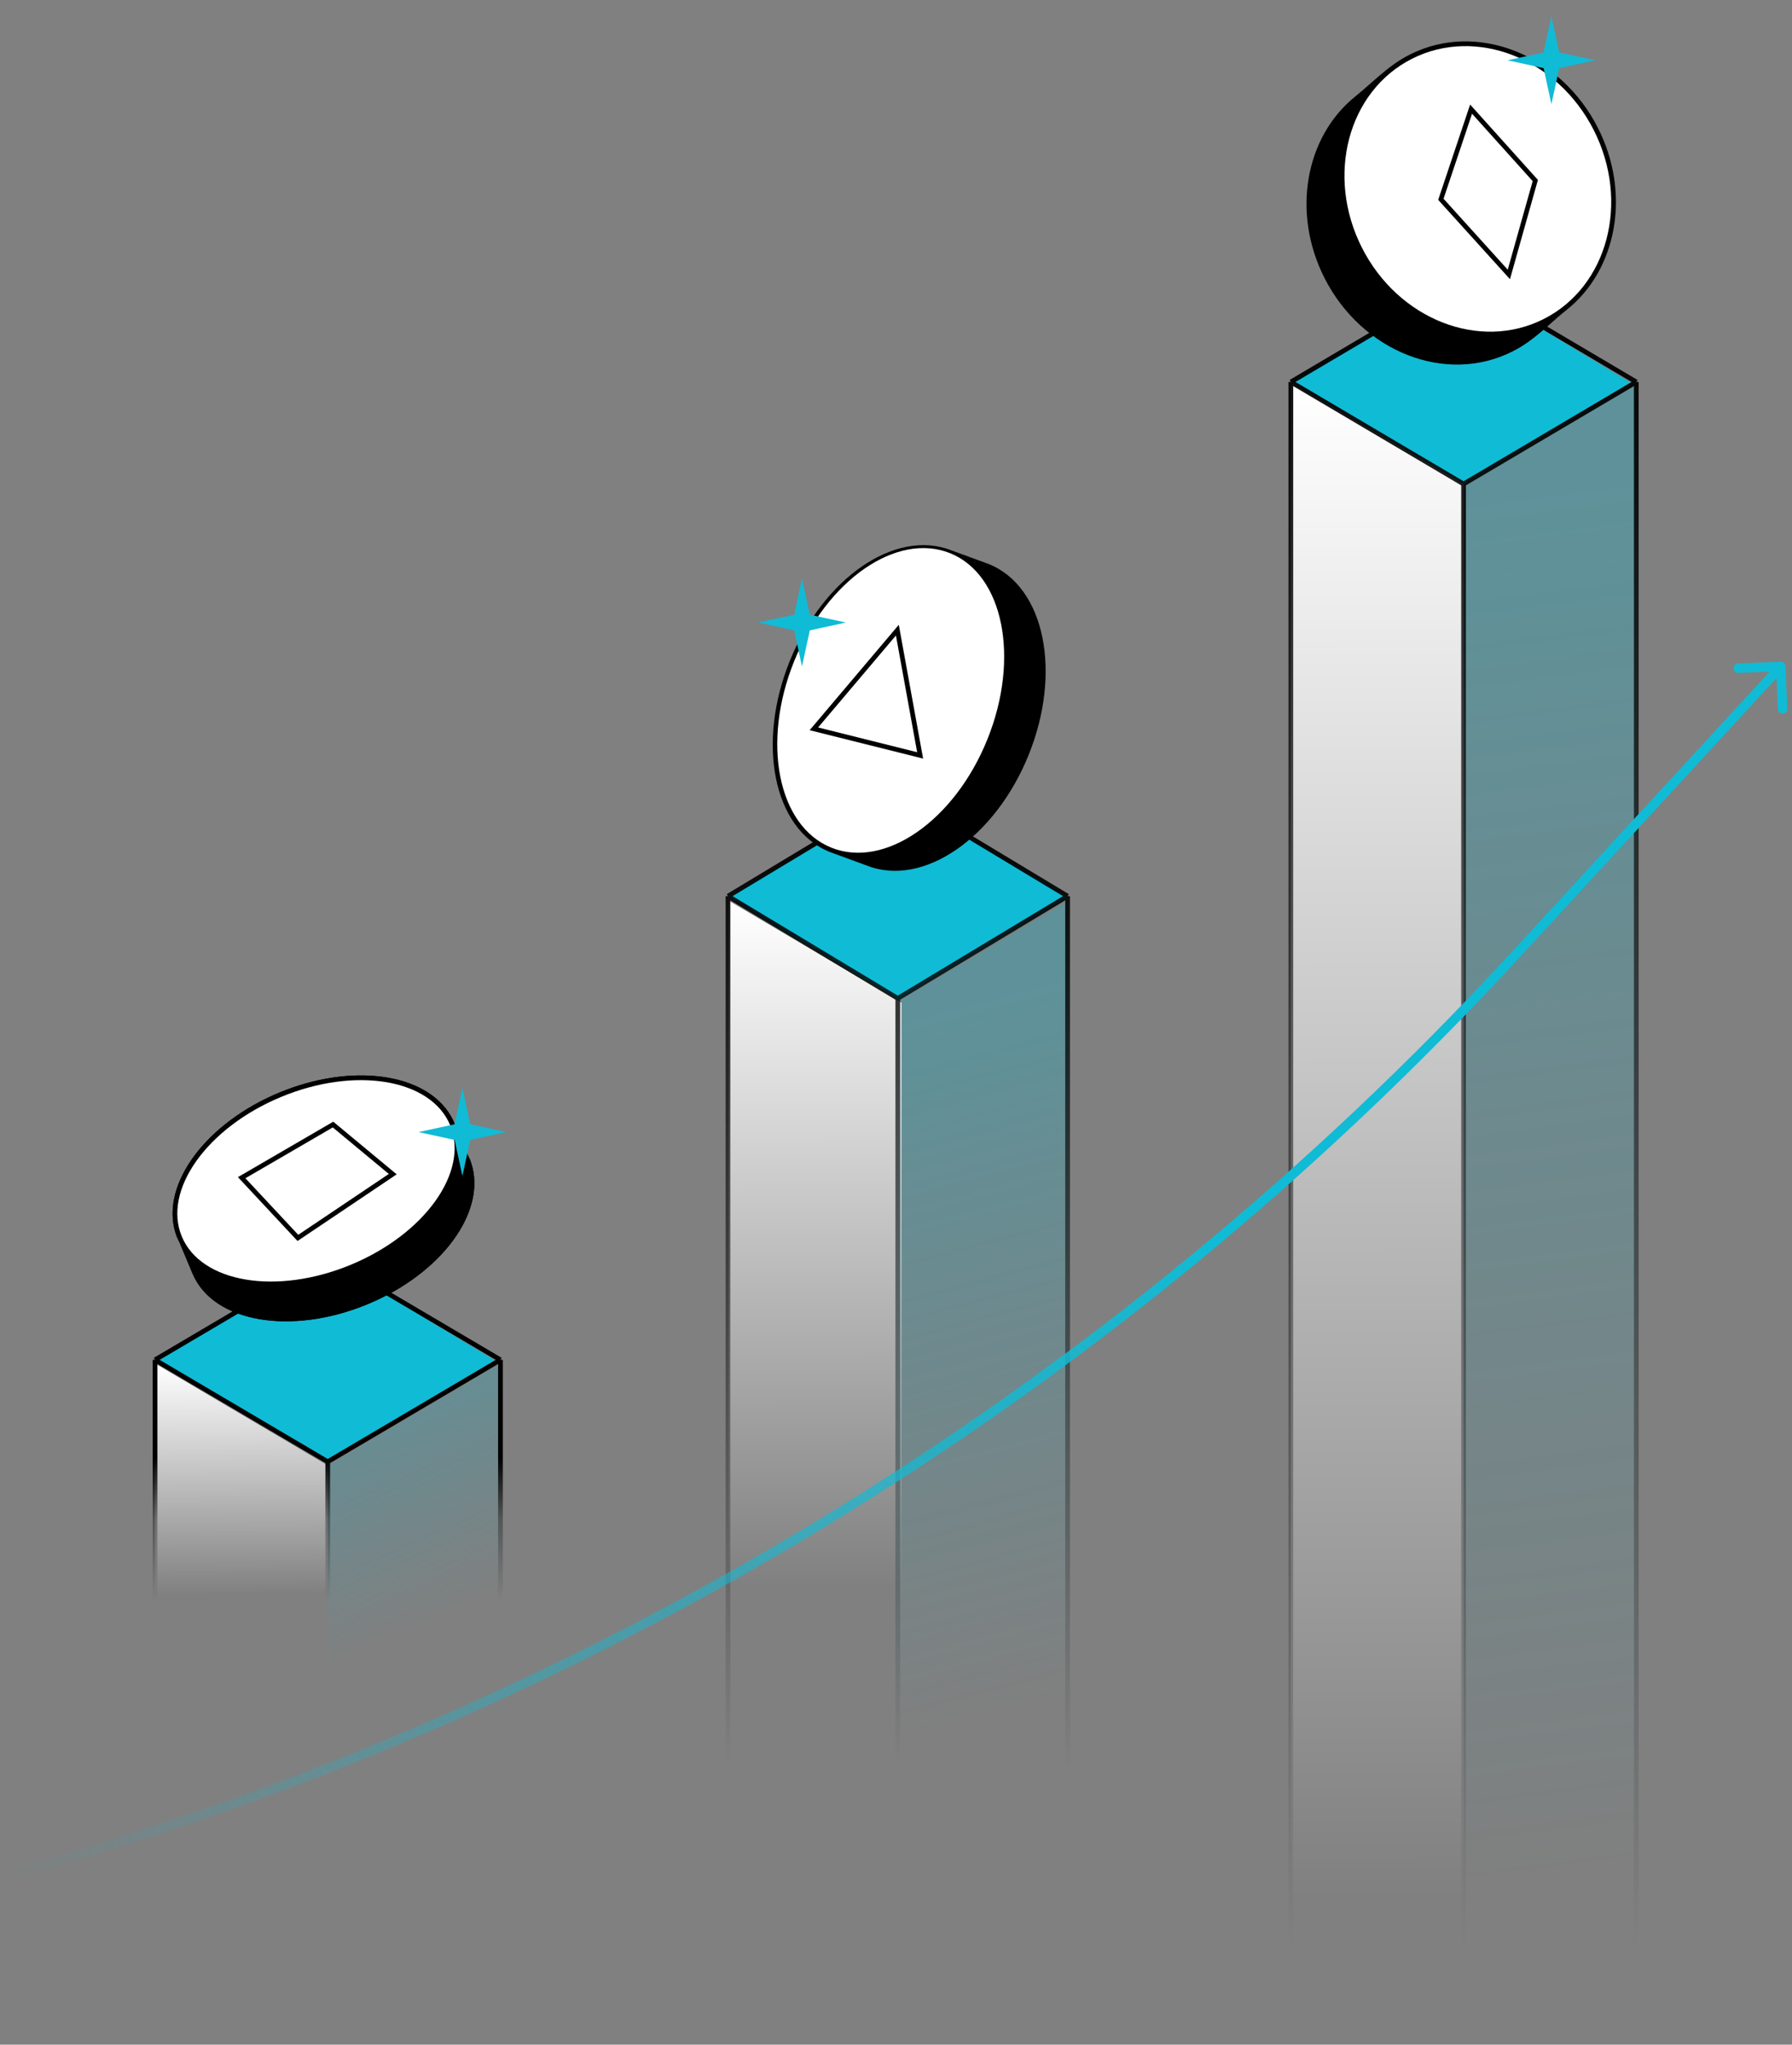 <svg viewBox="0 0 320 365" fill="none" xmlns="http://www.w3.org/2000/svg">
<rect x="0" y="0" width="320" height="365" fill="#808080" stroke="none"/>
<path d="M130.144 160.226L160.463 141.972L190.783 160.226L160.463 178.479L130.144 160.226Z" fill="#10BBD5"/>
<path d="M27.683 242.821L58.002 224.568L88.322 242.821L58.002 261.075L27.683 242.821Z" fill="#10BBD5"/>
<path d="M230.512 68.308L260.832 50.055L291.151 68.308L260.832 86.562L230.512 68.308Z" fill="#10BBD5"/>
<path opacity="0.3" d="M292.197 68.184L261.354 86.401V363.621L292.197 346.309V68.184Z" fill="url(#paint0_linear_13147_235184)"/>
<path d="M230.511 68.184L261.354 86.401V363.621L230.511 346.309V68.184Z" fill="url(#paint1_linear_13147_235184)"/>
<path opacity="0.3" d="M190.784 160.791L159.941 179.008V363.228L190.784 345.916V160.791Z" fill="url(#paint2_linear_13147_235184)"/>
<path opacity="0.3" d="M89.368 243.387L58.525 261.604V362.824L89.368 345.512V243.387Z" fill="url(#paint3_linear_13147_235184)"/>
<path d="M130.143 160.791L160.986 179.008V364.228L130.143 346.916V160.791Z" fill="url(#paint4_linear_13147_235184)"/>
<path d="M27.683 243.387L58.525 261.604V362.824L27.683 345.512V243.387Z" fill="url(#paint5_linear_13147_235184)"/>
<path d="M230.51 68.184L261.352 49.967L292.195 68.184M230.51 68.184L261.352 86.401M230.51 68.184V346.309L261.352 363.621M261.352 86.401L292.195 68.184M261.352 86.401V363.621M292.195 68.184V346.309L261.352 363.621" stroke="url(#paint6_linear_13147_235184)" stroke-width="0.843"/>
<path d="M130 159.973L160.32 141.719L190.64 159.973M130 159.973L160.32 178.226M130 159.973V346.612L160.32 363.958M160.32 178.226L190.64 159.973M160.32 178.226V363.958M190.64 159.973V346.612L160.32 363.958" stroke="url(#paint7_linear_13147_235184)" stroke-width="0.843"/>
<path fill-rule="evenodd" clip-rule="evenodd" d="M175.795 100.408C176.051 100.493 176.305 100.586 176.557 100.687C181.665 102.74 184.917 107.695 186.153 113.851C187.39 120.015 186.639 127.487 183.658 134.83C180.677 142.173 176 148.067 170.808 151.645C165.628 155.216 159.837 156.535 154.733 154.49L148.916 152.359C148.661 152.274 148.407 152.181 148.155 152.08C143.047 150.027 139.795 145.072 138.559 138.916C137.322 132.752 138.073 125.279 141.054 117.937C144.035 110.594 148.711 104.7 153.903 101.121C159.084 97.55 164.875 96.232 169.979 98.277L175.795 100.408Z" fill="black"/>
<ellipse cx="159.056" cy="125.034" rx="18.609" ry="28.34" transform="rotate(21.995 159.056 125.034)" fill="white"/>
<path fill-rule="evenodd" clip-rule="evenodd" d="M160.499 111.533L164.841 135.416L144.577 130.35L160.499 111.533ZM146.095 129.861L163.778 134.281L159.989 113.441L146.095 129.861Z" fill="black"/>
<path d="M141.815 112.526L135.371 111.129L141.815 109.733L143.212 103.288L144.608 109.733L151.053 111.129L144.608 112.526L143.212 118.971L141.815 112.526Z" fill="#10BBD5"/>
<path d="M27.683 242.751L58.525 224.568L89.368 242.751M27.683 242.751L58.525 260.935M27.683 242.751V347.066L58.525 364.346M58.525 260.935L89.368 242.751M58.525 260.935V364.346M89.368 242.751V347.066L58.525 364.346" stroke="url(#paint8_linear_13147_235184)" stroke-width="0.843"/>
<path fill-rule="evenodd" clip-rule="evenodd" d="M251.732 9.752C263.656 3.7 278.668 9.681 285.345 22.835C291.293 34.555 288.744 48.228 279.694 55.369C278.743 56.12 277.835 56.923 276.907 57.743C276.734 57.896 276.56 58.05 276.385 58.204C275.282 59.175 274.142 60.156 272.908 61.035C272.035 61.656 271.109 62.218 270.131 62.715C258.207 68.767 243.195 62.785 236.518 49.632C230.612 37.995 233.084 24.435 241.976 17.252C242.873 16.526 243.743 15.762 244.628 14.984C244.868 14.774 245.109 14.562 245.352 14.35C246.483 13.361 247.648 12.37 248.89 11.479C249.782 10.839 250.73 10.261 251.732 9.752Z" fill="black"/>
<ellipse cx="263.9" cy="33.721" rx="23.208" ry="26.036" transform="rotate(-26.911 263.9 33.721)" fill="white"/>
<path fill-rule="evenodd" clip-rule="evenodd" d="M31.681 221.042C31.543 220.709 31.422 220.371 31.317 220.029C29.965 215.597 31.448 210.644 34.784 206.206C38.129 201.756 43.404 197.717 49.893 195.029C56.297 192.377 62.793 191.492 68.26 192.22C73.71 192.946 78.254 195.301 80.526 199.252C80.766 199.667 80.979 200.1 81.165 200.548M31.681 221.042C31.827 221.394 31.989 221.736 32.168 222.068ZM32.168 222.068L34.362 227.299L34.363 227.301C36.229 231.803 40.785 234.555 46.409 235.498C52.048 236.445 58.894 235.609 65.634 232.818C72.216 230.092 77.549 225.976 80.886 221.45C84.214 216.935 85.624 211.903 84.087 207.442C84.014 207.228 83.933 207.015 83.846 206.805M83.846 206.805C83.714 206.485 83.567 206.174 83.408 205.871ZM83.408 205.871L81.51 201.502C81.41 201.181 81.295 200.862 81.165 200.548" fill="black"/>
<path d="M31.317 220.029C31.422 220.371 31.543 220.709 31.681 221.042L32.168 222.068L34.362 227.299L34.363 227.301C36.229 231.803 40.785 234.555 46.409 235.498C52.048 236.445 58.894 235.609 65.634 232.818C72.216 230.092 77.549 225.976 80.886 221.45C84.214 216.935 85.624 211.903 84.087 207.442C84.014 207.228 83.933 207.015 83.846 206.805L83.408 205.871L81.51 201.502C81.41 201.181 81.295 200.862 81.165 200.548C80.979 200.1 80.766 199.667 80.526 199.252C78.254 195.301 73.71 192.946 68.26 192.22C62.793 191.492 56.297 192.377 49.893 195.029C43.404 197.717 38.129 201.756 34.784 206.206C31.448 210.644 29.965 215.597 31.317 220.029Z" fill="black"/>
<path d="M80.386 200.87C83.814 209.147 75.864 220.301 62.63 225.782C49.396 231.263 35.888 228.996 32.46 220.719C29.032 212.442 36.981 201.289 50.216 195.808C63.45 190.327 76.958 192.593 80.386 200.87Z" fill="white"/>
<path d="M81.177 203.486L74.732 202.089L81.177 200.693L82.574 194.248L83.97 200.693L90.415 202.089L83.97 203.486L82.574 209.93L81.177 203.486Z" fill="#10BBD5"/>
<path d="M275.641 12.157L269.196 10.76L275.641 9.364L277.037 2.919L278.434 9.364L284.878 10.76L278.434 12.157L277.037 18.601L275.641 12.157Z" fill="#10BBD5"/>
<path d="M318.842 118.932C318.823 118.467 318.43 118.105 317.965 118.125L310.384 118.44C309.919 118.459 309.557 118.852 309.576 119.317C309.596 119.783 309.989 120.144 310.454 120.125L317.193 119.844L317.473 126.583C317.492 127.049 317.885 127.41 318.35 127.391C318.815 127.371 319.177 126.979 319.158 126.513L318.842 118.932ZM271.428 170.825L318.62 119.538L317.38 118.396L270.187 169.683L271.428 170.825ZM1.224 335.61C104.954 307.089 198.582 249.99 271.428 170.825L270.187 169.683C197.555 248.616 104.203 305.547 0.776 333.984L1.224 335.61Z" fill="url(#paint9_linear_13147_235184)"/>
<path fill-rule="evenodd" clip-rule="evenodd" d="M262.524 18.664L274.628 32.116L269.637 49.839L256.82 35.678L262.524 18.664ZM262.864 20.302L257.776 35.478L269.239 48.143L273.691 32.334L262.864 20.302Z" fill="black"/>
<path fill-rule="evenodd" clip-rule="evenodd" d="M59.51 200.234L70.836 209.634L53.13 221.531L42.485 210.132L59.51 200.234ZM43.823 210.33L53.256 220.43L69.43 209.563L59.424 201.259L43.823 210.33Z" fill="black"/>
<defs>
<linearGradient id="paint0_linear_13147_235184" x1="260.831" y1="90.742" x2="292.197" y2="332.778" gradientUnits="userSpaceOnUse">
<stop stop-color="#10BBD5"/>
<stop offset="1" stop-color="#10BBD5" stop-opacity="0"/>
</linearGradient>
<linearGradient id="paint1_linear_13147_235184" x1="245.933" y1="68.184" x2="246.194" y2="339.574" gradientUnits="userSpaceOnUse">
<stop stop-color="white"/>
<stop offset="1" stop-color="white" stop-opacity="0"/>
</linearGradient>
<linearGradient id="paint2_linear_13147_235184" x1="159.419" y1="183.27" x2="190.784" y2="302.458" gradientUnits="userSpaceOnUse">
<stop stop-color="#10BBD5"/>
<stop offset="1" stop-color="#10BBD5" stop-opacity="0"/>
</linearGradient>
<linearGradient id="paint3_linear_13147_235184" x1="54.343" y1="247.569" x2="73.685" y2="290.958" gradientUnits="userSpaceOnUse">
<stop stop-color="#10BBD5"/>
<stop offset="1" stop-color="#10BBD5" stop-opacity="0"/>
</linearGradient>
<linearGradient id="paint4_linear_13147_235184" x1="145.565" y1="160.791" x2="145.826" y2="283.639" gradientUnits="userSpaceOnUse">
<stop stop-color="white"/>
<stop offset="1" stop-color="white" stop-opacity="0"/>
</linearGradient>
<linearGradient id="paint5_linear_13147_235184" x1="43.104" y1="243.387" x2="43.365" y2="284.685" gradientUnits="userSpaceOnUse">
<stop stop-color="white"/>
<stop offset="1" stop-color="white" stop-opacity="0"/>
</linearGradient>
<linearGradient id="paint6_linear_13147_235184" x1="261.352" y1="49.967" x2="260.83" y2="347.415" gradientUnits="userSpaceOnUse">
<stop/>
<stop offset="1" stop-opacity="0"/>
</linearGradient>
<linearGradient id="paint7_linear_13147_235184" x1="160.32" y1="141.719" x2="160.32" y2="315.274" gradientUnits="userSpaceOnUse">
<stop/>
<stop offset="1" stop-opacity="0"/>
</linearGradient>
<linearGradient id="paint8_linear_13147_235184" x1="57.922" y1="260.211" x2="58.002" y2="285.73" gradientUnits="userSpaceOnUse">
<stop/>
<stop offset="0.434" stop-opacity="0.34"/>
<stop offset="1" stop-opacity="0"/>
</linearGradient>
<linearGradient id="paint9_linear_13147_235184" x1="229.267" y1="236.921" x2="39.986" y2="384.723" gradientUnits="userSpaceOnUse">
<stop stop-color="#10BBD5"/>
<stop offset="1" stop-color="#10BBD5" stop-opacity="0"/>
</linearGradient>
</defs>
</svg>
